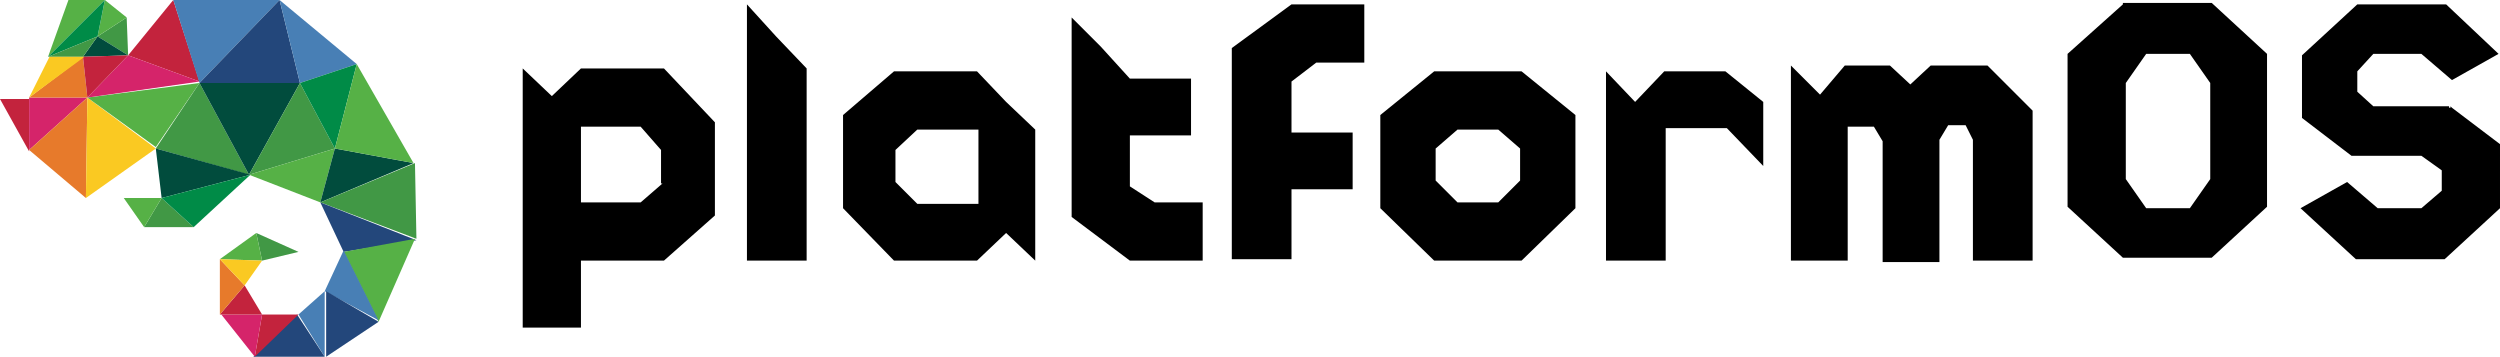 <?xml version="1.0" encoding="utf-8"?>
<!-- Generator: Adobe Illustrator 27.0.0, SVG Export Plug-In . SVG Version: 6.00 Build 0)  -->
<svg version="1.1" id="Layer_1" xmlns="http://www.w3.org/2000/svg" xmlns:xlink="http://www.w3.org/1999/xlink" x="0px" y="0px"
	 viewBox="0 0 171.7 24.5" style="enable-background:new 0 0 171.7 24.5;" xml:space="preserve">
<style type="text/css">
	.st0{fill-rule:evenodd;clip-rule:evenodd;}
	.st1{fill-rule:evenodd;clip-rule:evenodd;fill:#56B146;}
	.st2{fill-rule:evenodd;clip-rule:evenodd;fill:#C3233D;}
	.st3{fill-rule:evenodd;clip-rule:evenodd;fill:#D5246A;}
	.st4{fill-rule:evenodd;clip-rule:evenodd;fill:#E77A2B;}
	.st5{fill-rule:evenodd;clip-rule:evenodd;fill:#FAC922;}
	.st6{fill-rule:evenodd;clip-rule:evenodd;fill:#487FB5;}
	.st7{fill-rule:evenodd;clip-rule:evenodd;fill:#23477B;}
	.st8{fill-rule:evenodd;clip-rule:evenodd;fill:#419845;}
	.st9{fill-rule:evenodd;clip-rule:evenodd;fill:#014C3D;}
	.st10{fill-rule:evenodd;clip-rule:evenodd;fill:#008B47;}
</style>
<path class="st0" d="M132.6,4.5l-1.4,1.3h0l-1.4-1.3h-3.1l-1.7,2l-2-2v13.4h3.9V8.7h1.8l0.6,1v8.3h3.9l-0.4-0.5l0.4,0.5V9.6l0.6-1
	h1.2l0.5,1v8.3h4.1V7.6l-3.1-3.1H132.6z"/>
<path class="st0" d="M45.5,12.6L44,13.9h-4.1V8.7H44l1.4,1.6V12.6z M42.8,4.7h-2.9h0l-2,1.9l-2-1.9v17.8h4v-4.6l-0.1-0.1v0l0.1,0.1
	h5.7l3.5-3.1V8.4l-3.5-3.7H42.8z"/>
<path class="st0" d="M77.6,12.8V9.3h4.2V5.4h-4.2l-2-2.2l0,0l-2-2v13.7l4,3h5v-4h-3.3L77.6,12.8z"/>
<path class="st0" d="M67.1,14H63l-1.5-1.5v-2.2L63,8.9h4.2V14z M67.1,4.9h-5.7l-3.5,3v6.4l3.5,3.6h5.7l2-1.9l2,1.9v-9l-2-1.9
	L67.1,4.9z"/>
<path class="st0" d="M114.3,4.9l-2,2.1l-2-2.1v13h4.1V8.8h4.2l2.5,2.6V7l-2.6-2.1L114.3,4.9z"/>
<path class="st0" d="M84.6,3.3v14.5h4.1v-4.8h4.2V9.1h-4.2V5.6l1.7-1.3h3.3v-4h-5L84.6,3.3z"/>
<path class="st0" d="M53.3,2.5L53.3,2.5l-2-2.2v8.8l0,0v0l0,0v8.8h4.1V9.1l0,0v0l0,0V4.7l0,0L53.3,2.5z"/>
<path class="st0" d="M104.4,12.4l-1.5,1.5h-2.8l-1.5-1.5v-2.2l1.5-1.3h2.8l1.5,1.3V12.4z M98.5,4.9l-3.7,3v6.4l3.7,3.6h6l3.7-3.6
	V7.9l-3.7-3H98.5z"/>
<path class="st0" d="M151.8,9v3.3l-1.4,2h-3l-1.4-2V5.7l1.4-2h3l1.4,2l0,0V9z M145.8,0.3L142,3.7v10.5l3.8,3.5h6.1l3.8-3.5V3.7
	l-3.8-3.5H145.8z"/>
<path class="st0" d="M168.4,7.4L168.4,7.4l-0.1-0.1l0,0.1h-0.1l0-0.1h-5.2l-1.1-1V4.9l1.1-1.2h3.3l2.1,1.8l3.2-1.8L168,0.3h-6.1
	l-3.8,3.5v4.3l3.4,2.6h3.4v0h1.4l1.4,1v1.4l-1.4,1.2h-3l-2.1-1.8l-3.2,1.8l3.8,3.5h6.1l3.8-3.5V9.9L168.4,7.4L168.4,7.4z"/>
<path class="st1" d="M4.7,0h2.5L3.3,3.9L4.7,0z"/>
<path class="st2" d="M2,10.4c0,0-2-3.6-2-3.6l2,0L2,10.4z"/>
<path class="st3" d="M2,6.7l4,0l-4,3.6L2,6.7z"/>
<path class="st4" d="M5.9,13.6L6,6.7l-4,3.6L5.9,13.6z"/>
<path class="st5" d="M10.7,10.2l-4.8,3.4L6,6.7L10.7,10.2z"/>
<path class="st1" d="M13.7,5.7L6,6.7l4.7,3.4L13.7,5.7z"/>
<path class="st2" d="M11.9,0L8.8,3.8l4.9,1.8L11.9,0z"/>
<path class="st6" d="M19.2,0h-7.3l1.8,5.7L19.2,0z"/>
<path class="st3" d="M6,6.7l7.7-1.1L8.8,3.8L6,6.7z"/>
<path class="st7" d="M20.6,5.7h-6.9L19.2,0L20.6,5.7z"/>
<path class="st8" d="M17.1,12l-6.4-1.8l3-4.5L17.1,12z"/>
<path class="st9" d="M20.6,5.7L17.1,12l-3.4-6.3H20.6z"/>
<path class="st8" d="M23,10.2L17.1,12l3.5-6.3L23,10.2z"/>
<path class="st1" d="M22,13.9L17.1,12l5.9-1.8L22,13.9z"/>
<path class="st6" d="M19.2,0l5.3,4.4l-3.9,1.3L19.2,0z"/>
<path class="st10" d="M20.6,5.7l3.9-1.3L23,10.2L20.6,5.7z"/>
<path class="st9" d="M23,10.2l5.4,1L22,13.9L23,10.2z"/>
<path class="st8" d="M28.5,11.2l0.1,5.2L22,13.9L28.5,11.2z"/>
<path class="st7" d="M22,13.9l6.6,2.6l-5,0.8L22,13.9z"/>
<path class="st1" d="M28.5,16.4L26,22.1l-2.4-4.8L28.5,16.4z"/>
<path class="st6" d="M23.6,17.2l2.4,4.8L22.3,20L23.6,17.2z"/>
<path class="st7" d="M26,22.1l-3.6,2.4l0-4.5L26,22.1z"/>
<path class="st6" d="M22.3,20l0,4.5l-1.8-2.9L22.3,20z"/>
<path class="st7" d="M22.3,24.5h-4.9l3-2.9L22.3,24.5z"/>
<path class="st2" d="M20.5,21.6l-3,2.9l0.5-2.9H20.5z"/>
<path class="st3" d="M18,21.6l-0.5,2.9l-2.3-2.9H18z"/>
<path class="st2" d="M18,21.6h-2.9l1.7-2L18,21.6z"/>
<path class="st4" d="M15.1,21.6v-3.8l1.7,1.8L15.1,21.6z"/>
<path class="st1" d="M24.5,4.4l3.9,6.8l-5.4-1L24.5,4.4z"/>
<path class="st8" d="M18,17.9l-0.4-1.9l2.9,1.3L18,17.9z"/>
<path class="st1" d="M15.1,17.8l2.9,0.1l-0.4-1.9L15.1,17.8z"/>
<path class="st5" d="M16.8,19.6l1.2-1.7l-2.9-0.1L16.8,19.6z"/>
<path class="st8" d="M6.7,2.5l2.1,1.3L8.7,1.2L6.7,2.5z"/>
<path class="st1" d="M6.7,2.5l2-1.3L7.2,0L6.7,2.5z"/>
<path class="st10" d="M3.3,3.9L7.2,0L6.7,2.5L3.3,3.9z"/>
<path class="st9" d="M8.8,3.8L6.7,2.5l-1,1.4L8.8,3.8z"/>
<path class="st8" d="M3.3,3.9l3.4-1.4l-1,1.4L3.3,3.9z"/>
<path class="st4" d="M2,6.7l3.7-2.8L6,6.7L2,6.7z"/>
<path class="st2" d="M5.7,3.9L6,6.7l2.8-2.9L5.7,3.9z"/>
<path class="st5" d="M2,6.7l1.4-2.8l2.4,0L2,6.7z"/>
<path class="st8" d="M11.1,13.6l-1.2,2h3.4L11.1,13.6z"/>
<path class="st1" d="M8.5,13.6l1.4,2l1.2-2L8.5,13.6z"/>
<path class="st9" d="M10.7,10.2l0.4,3.4l6.1-1.6L10.7,10.2z"/>
<path class="st10" d="M13.3,15.6l3.9-3.6l-6.1,1.6L13.3,15.6z"/>
</svg>
